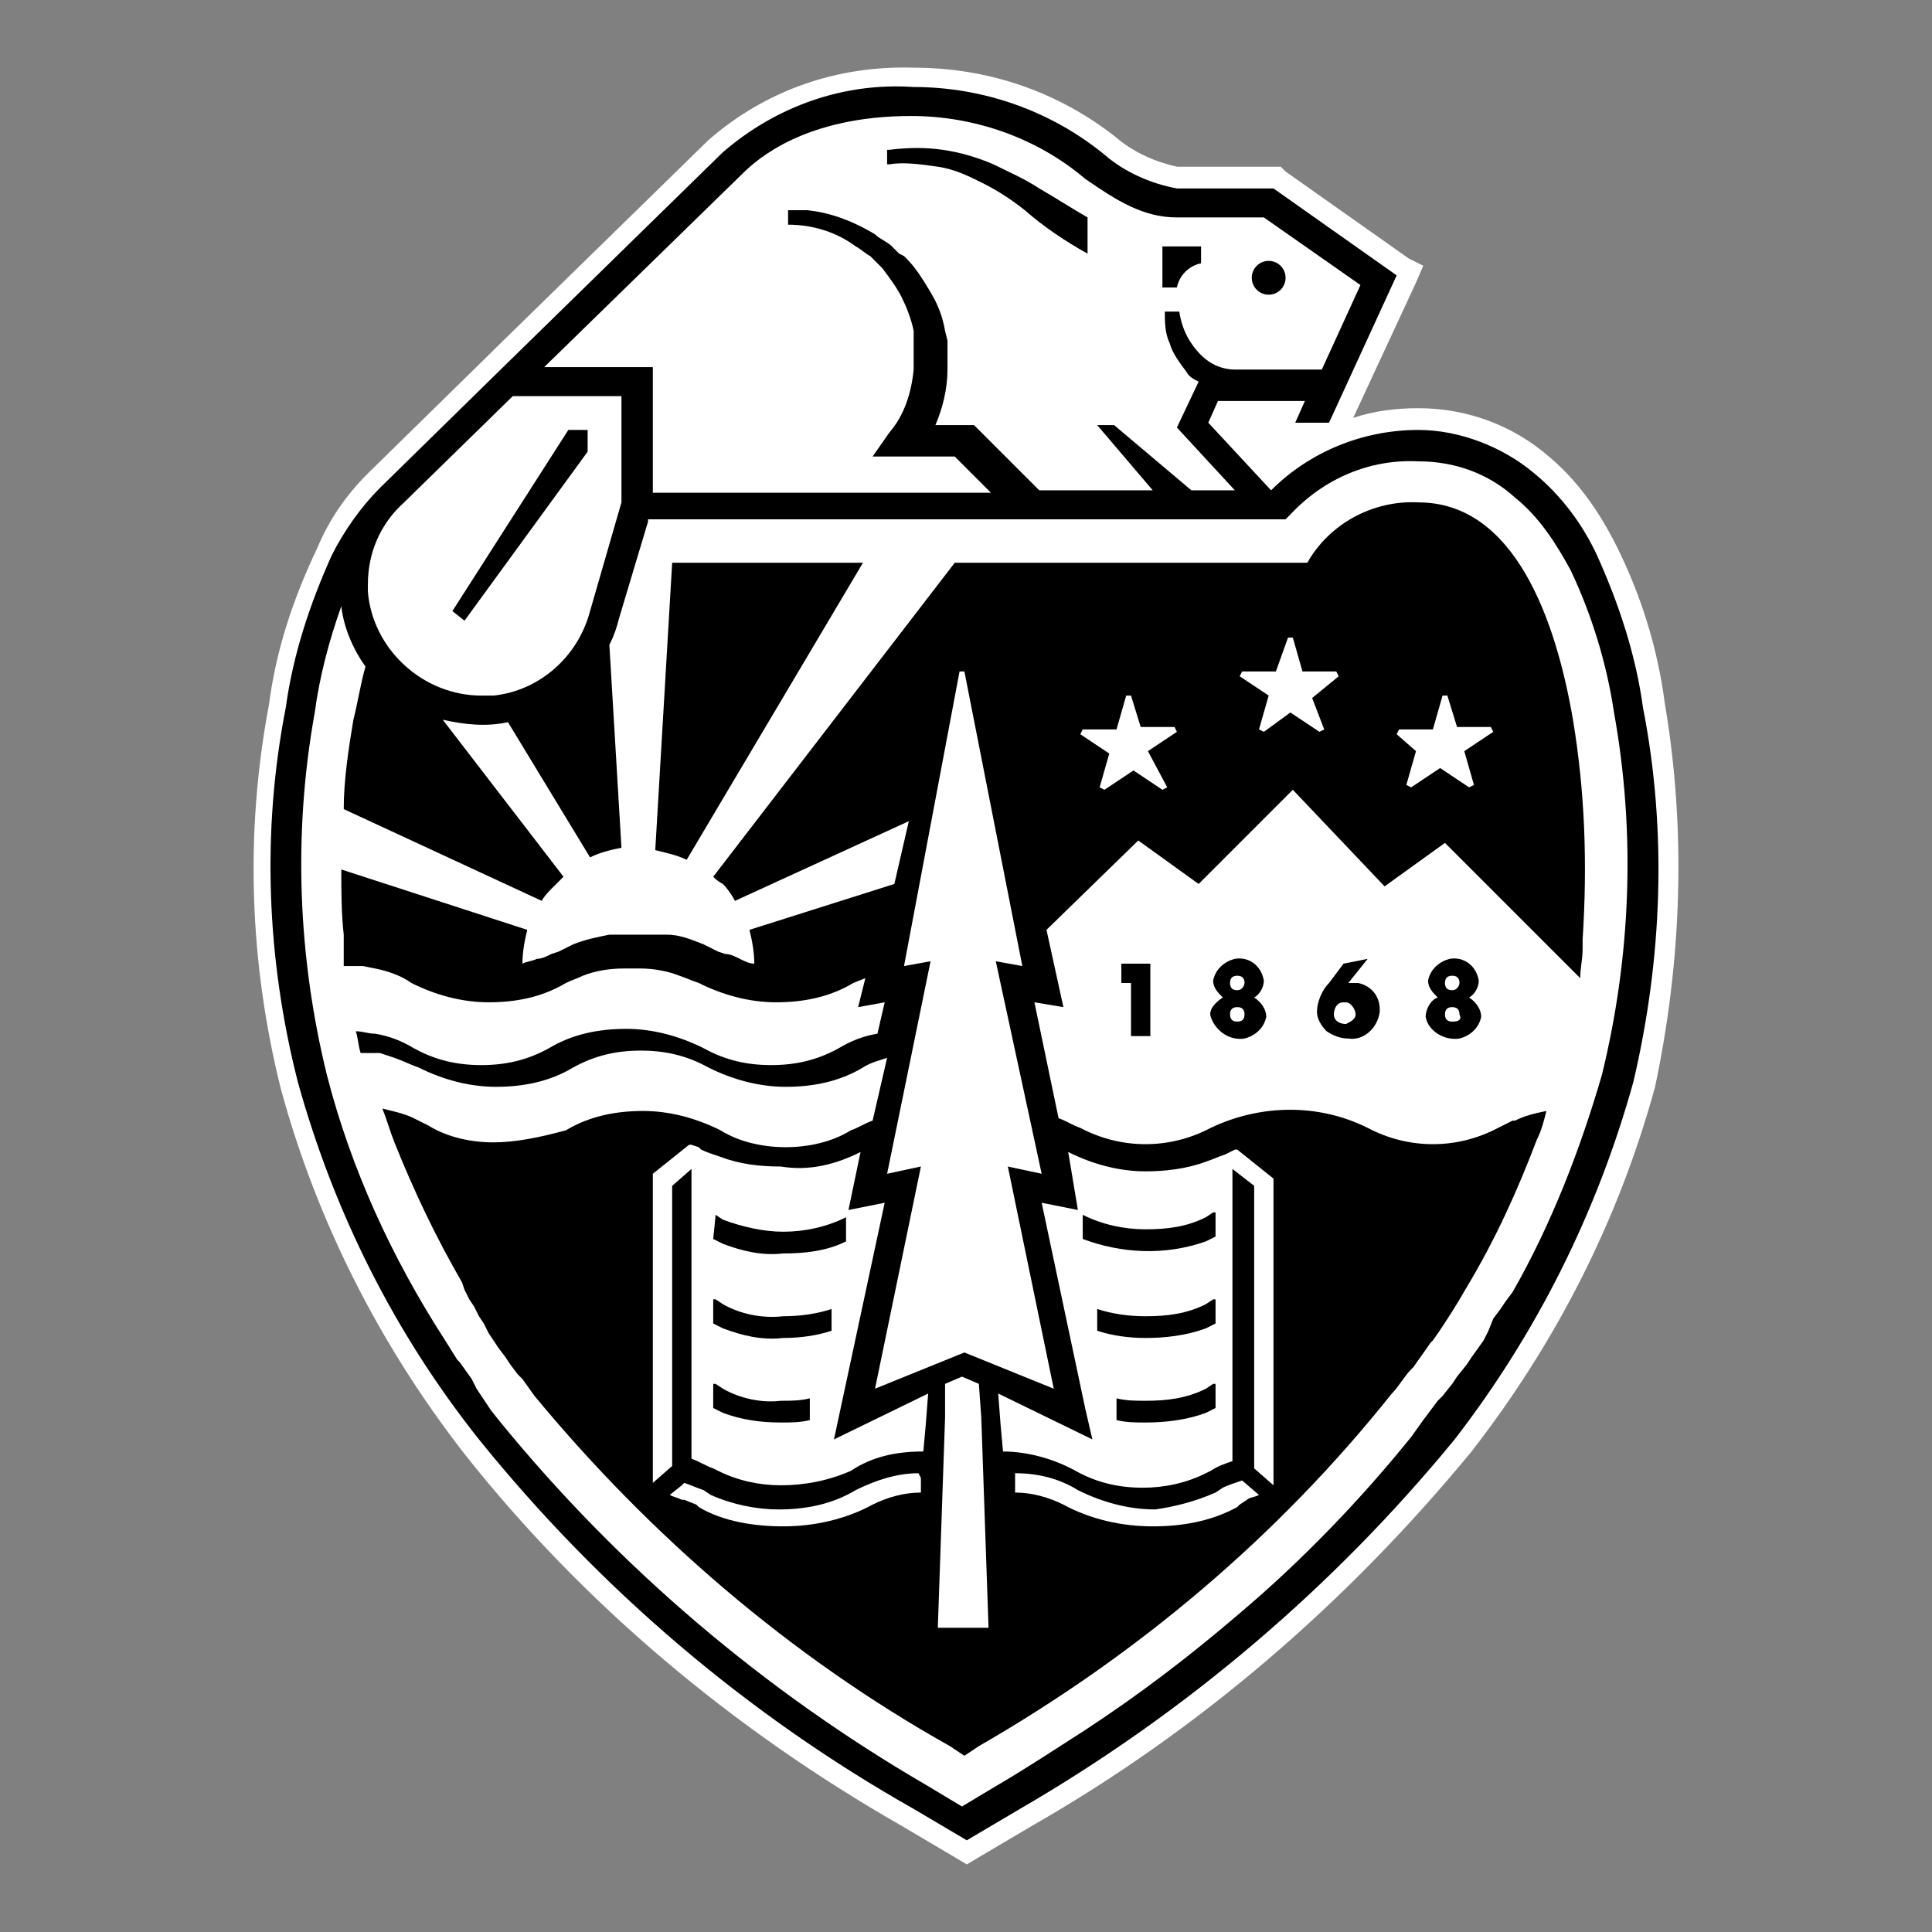 <?xml version="1.0" encoding="UTF-8" standalone="no"?>
<svg
   width="80"
   height="80"
   viewBox="0 0 80 80"
   fill="none"
   version="1.1"
   id="svg39"
   sodipodi:docname="PAAaN.svg"
   inkscape:version="1.3 (0e150ed6c4, 2023-07-21)"
   xmlns:inkscape="http://www.inkscape.org/namespaces/inkscape"
   xmlns:sodipodi="http://sodipodi.sourceforge.net/DTD/sodipodi-0.dtd"
   xmlns="http://www.w3.org/2000/svg"
   xmlns:svg="http://www.w3.org/2000/svg">
  <rect x="0" y="0" width="80" height="80" fill="#808080" stroke="none"/>
  <defs
     id="defs39" />
  <sodipodi:namedview
     id="namedview39"
     pagecolor="#ffffff"
     bordercolor="#000000"
     borderopacity="0.25"
     inkscape:showpageshadow="2"
     inkscape:pageopacity="0.0"
     inkscape:pagecheckerboard="0"
     inkscape:deskcolor="#d1d1d1"
     inkscape:zoom="2.6396775"
     inkscape:cx="136.56971"
     inkscape:cy="19.131125"
     inkscape:window-width="1920"
     inkscape:window-height="1009"
     inkscape:window-x="1912"
     inkscape:window-y="-8"
     inkscape:window-maximized="1"
     inkscape:current-layer="svg39" />
  <g
     id="g39"
     transform="translate(7.509,1.103)">
    <path
       d="m 61.424,28 c -0.3,-2.3 -1,-4.5 -2,-6.5 -0.7,-1.4 -1.6,-2.7 -2.8,-3.7 -1.5,-1.3 -3.4,-2 -5.4,-2 -0.9,0 -1.8,0.1 -2.7,0.4 l 2.6,-5.6 0.3,-0.7 -0.6,-0.3 -5.1,-3.6 -0.2,-0.2 h -4.3 c -0.9,-0.2 -1.8,-0.6 -2.5,-1.2 -2.4,-1.9 -5.3,-2.9 -8.4,-2.9 -3.1,-0.1 -6.1,0.9 -8.5,3 l -8.8,8.6 -0.2,0.2 -5.1,5 c -0.9,0.9 -1.6,1.9 -2.1,3.1 -1,2.1 -1.7,4.2 -2,6.5 -1,5.3 -0.8,10.7 0.5,15.9 1.5,5.5 4.1,10.6 7.6,15.1 4.9,6.2 11.1,11.4 18.1,15.4 l 2.2,1.3 0.5,0.3 0.5,-0.3 2.2,-1.3 c 7,-4 13.1,-9.3 18.2,-15.5 3.5,-4.5 6.1,-9.6 7.6,-15.1 1.1,-5.2 1.3,-10.6 0.4,-15.9 z"
       fill="#ffffff"
       id="path1" />
    <path
       d="m 28.224,22.2 h -7.9 l -0.7,11.9 c 0.4,0.1 0.9,0.2 1.3,0.4 z"
       fill="#000000"
       id="path2" />
    <path
       d="m 22.124,49.2 -0.1,1 0.4,0.2 c 0.8,0.3 1.6,0.5 2.5,0.4 0.9,0 1.8,-0.1 2.6,-0.5 v -1 c -0.8,0.4 -1.7,0.6 -2.6,0.6 -0.8,0 -1.7,-0.2 -2.5,-0.5 z"
       fill="#000000"
       id="path3" />
    <path
       d="m 22.424,52.9 -0.3,-0.2 h -0.1 v 1 l 0.4,0.2 c 0.8,0.3 1.6,0.5 2.5,0.4 0.7,0 1.4,-0.1 2,-0.3 v -0.9 c -0.6,0.2 -1.3,0.3 -2,0.3 -0.9,0.1 -1.8,-0.1 -2.5,-0.5 z"
       fill="#000000"
       id="path4" />
    <path
       d="m 22.424,56.4 -0.3,-0.2 h -0.1 v 1 l 0.4,0.2 c 0.8,0.3 1.6,0.4 2.4,0.4 0.4,0 0.8,0 1.2,-0.1 v -0.9 c -0.4,0.1 -0.8,0.1 -1.2,0.1 -0.8,0.1 -1.7,-0.1 -2.4,-0.5 z"
       fill="#000000"
       id="path5" />
    <path
       d="m 31.324,5.8 c 0.7,0.1 1.3,0.4 1.9,0.7 0.6,0.3 1.2,0.7 1.7,1.1 0.8,0.7 1.7,1.3 2.6,1.8 v -1.5 c -0.7,-0.4 -1.3,-0.8 -2,-1.2 -0.6,-0.4 -1.3,-0.7 -1.9,-1 -0.7,-0.3 -1.4,-0.5 -2.1,-0.6 -0.7,-0.1 -1.4,-0.1 -2.2,0 h -0.1 v 0.6 h 0.1 c 0.6,-0.1 1.3,0 2,0.1 z"
       fill="#000000"
       id="path6" />
    <path
       d="m 60.524,28.2 c -0.3,-2.2 -1,-4.3 -1.9,-6.3 -0.6,-1.3 -1.5,-2.5 -2.6,-3.4 -1.3,-1.1 -3.1,-1.8 -4.8,-1.8 -2.3,0 -4.5,0.9 -6.1,2.5 l -2.6,-2.8 0.4,-0.9 h 3.6 l -0.4,0.9 h 1.4 l 2.8,-6.1 -5.1,-3.6 h -4 c -1.1,-0.2 -2.2,-0.7 -3,-1.4 -2.2,-1.8 -5,-2.8 -7.9,-2.8 -2.9,-0.2 -5.7,0.8 -7.9,2.7 l -9.1,8.9 -5.1,5 c -0.8,0.8 -1.5,1.8 -2,2.8 -0.9,2 -1.6,4.1 -1.9,6.3 -1,5.1 -0.8,10.4 0.5,15.5 1.5,5.4 4,10.4 7.5,14.8 5,6.2 11.1,11.4 18,15.3 l 2.2,1.3 2.2,-1.3 c 6.9,-4 13,-9.2 18,-15.3 3.4,-4.4 5.9,-9.4 7.4,-14.8 1.2,-5.1 1.4,-10.4 0.4,-15.5 z m -37.3,-22.1 c 0.6,-0.6 2.6,-2.4 7,-2.4 2.6,0 5.2,0.9 7.2,2.6 1.3,0.9 2.4,1.6 3.8,1.6 h 3.6 l 4,2.8 -1.6,3.5 h -3.6 c -0.5,0 -1,-0.2 -1.4,-0.6 -0.5,-0.5 -0.8,-1.1 -0.9,-1.8 h -0.6 c 0,0.4 0,0.9 0.2,1.3 0.1,0.4 0.4,0.8 0.7,1.2 0.1,0.2 0.3,0.3 0.5,0.4 l -0.9,1.9 2.4,2.6 h -1.8 l -3.2,-2.7 h -0.7 l 2.3,2.7 h -4.7 l -2.7,-2.7 h -1.6 c 0.3,-0.7 0.5,-1.5 0.5,-2.3 0,-0.1 0,-0.3 0,-0.4 v -0.4 -0.2 -0.2 l -0.1,-0.4 c -0.1,-0.6 -0.3,-1.1 -0.6,-1.6 -0.3,-0.5 -0.6,-1 -1,-1.4 l -0.1,-0.1 -0.2,-0.1 -0.3,-0.3 c -0.2,-0.2 -0.5,-0.3 -0.7,-0.5 -1,-0.6 -1.9,-0.9 -2.8,-1 -0.2,0 -0.5,0 -0.8,0 v 0.6 c 1,0 2,0.3 2.8,0.9 0.2,0.1 0.4,0.3 0.6,0.4 l 0.3,0.3 0.1,0.1 0.1,0.1 c 0.3,0.4 0.6,0.8 0.8,1.2 0.2,0.4 0.4,0.9 0.5,1.4 v 0.4 0.2 0.6 c 0,0.1 0,0.2 0,0.4 -0.1,1 -0.4,1.9 -1,2.6 l -0.7,1 h 3.4 l 1.5,1.5 h -14 v -5.2 h -4.5 z m -6.3,18.1 c -0.5,1.9 -2.1,3.3 -4,3.5 h -0.5 c -2.4,0 -4.5,-1.9 -4.7,-4.3 0,-0.1 0,-0.2 0,-0.3 0,-1.3 0.5,-2.5 1.5,-3.4 l 4.5,-4.4 h 4.5 v 4.4 z m 41.9,19.2 c -0.9,3.1 -2.1,6.2 -3.7,9 l -0.3,0.4 -0.2,0.3 -0.3,0.4 -0.2,0.5 -0.2,0.4 -0.5,0.7 -0.2,0.3 -0.4,0.5 -0.2,0.3 -0.4,0.5 -0.2,0.2 -0.6,0.8 -0.5,0.7 c -2.1,2.6 -4.5,5.1 -7.1,7.3 -2.1,1.8 -4.2,3.4 -6.5,4.9 -1.1,0.7 -2.3,1.5 -3.5,2.2 l -1.5,0.9 -1.5,-0.9 c -6.7,-3.9 -12.7,-9 -17.6,-15 l -0.4,-0.5 -0.2,-0.3 -0.4,-0.6 -0.2,-0.4 -0.5,-0.7 -0.1,-0.1 -0.5,-0.8 c -2.2,-3.4 -3.9,-7.1 -4.9,-11 -1.2,-4.9 -1.4,-10 -0.5,-15 0.2,-1.5 0.6,-3 1.1,-4.4 0.1,0.9 0.5,1.8 1,2.5 -0.2,0.7 -0.3,1.4 -0.5,2.2 -0.2,1.2 -0.4,2.5 -0.4,3.7 l 8.2,3.8 c 0.1,-0.2 0.3,-0.4 0.5,-0.6 0.1,-0.1 0.3,-0.3 0.4,-0.4 l -5,-6.5 c 0.9,0.2 1.8,0.3 2.7,0.1 l 3.4,5.6 c 0.4,-0.2 0.8,-0.3 1.3,-0.4 l -0.5,-8.4 c 0.2,-0.4 0.3,-0.7 0.4,-1.1 l 1.2,-4 v -0.1 h 26.4 l 0.2,-0.2 c 1.4,-1.5 3.3,-2.3 5.3,-2.2 1.5,0 2.9,0.5 4,1.5 1,0.8 1.7,1.9 2.3,3 0.9,1.9 1.5,3.9 1.8,5.9 0.9,5 0.7,10.1 -0.5,15 z"
       fill="#000000"
       id="path7" />
    <path
       d="m 45.024,11.1 c 0.387,0 0.7,-0.313 0.7,-0.7 0,-0.387 -0.313,-0.7 -0.7,-0.7 -0.387,0 -0.7,0.313 -0.7,0.7 0,0.387 0.313,0.7 0.7,0.7 z"
       fill="#000000"
       id="path8" />
    <path
       d="m 41.224,10.8 c 0.1,-0.5 0.5,-0.9 1,-1 v -0.7 h -1.6 v 1.7 z"
       fill="#000000"
       id="path9" />
    <path
       d="m 57.624,28.7 c -0.7,-4.1 -2.4,-9 -6.4,-9 -1.9,-0.1 -3.7,0.9 -4.6,2.5 h -14.6 l -10,13 c 0.1,0.1 0.2,0.2 0.4,0.3 0.2,0.2 0.4,0.5 0.5,0.7 l 7.2,-3.3 -0.6,2.6 -6,1.9 c 0.1,0.4 0.2,0.9 0.2,1.4 -0.2,0 -0.4,-0.1 -0.6,-0.2 -0.2,-0.1 -0.4,-0.2 -0.6,-0.2 l -0.3,-0.1 -0.6,-0.3 c -0.5,-0.2 -1,-0.4 -1.5,-0.4 h -0.3 -0.4 -1 -0.4 -0.3 c -0.5,0.1 -1,0.2 -1.5,0.4 l -0.6,0.3 -0.3,0.1 c -0.2,0.1 -0.4,0.2 -0.6,0.2 -0.2,0.1 -0.4,0.1 -0.6,0.2 0,-0.5 0.1,-1 0.2,-1.4 l -7.7,-2.5 c 0,0.9 0,1.8 0.1,2.7 0,0.1 0,0.2 0,0.3 0,0.1 0,0.4 0,0.6 0,0.1 0,0.3 0,0.4 h 0.8 l 0.5,0.1 c 0.5,0.1 1.1,0.3 1.5,0.6 1,0.5 2.1,0.8 3.2,0.8 1.1,0 2.2,-0.2 3.2,-0.8 0.2,-0.1 0.5,-0.2 0.7,-0.3 0.5,-0.2 1.1,-0.3 1.7,-0.3 h 0.7 c 0.5,0 1.1,0.1 1.6,0.3 0.3,0.1 0.5,0.2 0.8,0.3 1,0.5 2.1,0.8 3.2,0.8 1.1,0 2.2,-0.2 3.2,-0.8 l 0.5,-0.2 -0.3,1.2 1.1,-0.2 -0.3,1.3 c -0.6,0.1 -1.1,0.3 -1.6,0.6 -0.9,0.5 -1.8,0.7 -2.8,0.7 -1,0 -1.9,-0.2 -2.8,-0.7 -1,-0.5 -2.1,-0.8 -3.2,-0.8 -1.1,0 -2.2,0.2 -3.2,0.8 -0.9,0.5 -1.8,0.7 -2.8,0.7 -1,0 -1.9,-0.2 -2.8,-0.7 -0.5,-0.3 -1,-0.5 -1.6,-0.6 h 0.4 -0.1 -0.2 -0.1 c -0.3,0 -0.5,-0.1 -0.8,-0.1 0.1,0.3 0.1,0.6 0.2,0.9 h 0.5 0.2 0.1 l 0.3,0.1 0.3,0.1 c 0.3,0.1 0.7,0.3 1,0.4 1,0.5 2.1,0.8 3.2,0.8 1.1,0 2.2,-0.2 3.2,-0.8 0.9,-0.5 1.8,-0.7 2.8,-0.7 1,0 1.9,0.2 2.8,0.7 1,0.5 2.1,0.8 3.2,0.8 1.1,0 2.2,-0.2 3.2,-0.8 0.3,-0.2 0.7,-0.3 1,-0.4 l -0.6,2.6 c -0.3,0.1 -0.6,0.3 -0.9,0.4 -0.8,0.5 -1.8,0.7 -2.7,0.7 -0.9,0 -1.9,-0.2 -2.7,-0.7 -1,-0.5 -2.1,-0.8 -3.2,-0.8 -1.1,0 -2.2,0.2 -3.2,0.8 -1.1,0.3 -2.1,0.5 -3,0.5 -0.9,0 -1.9,-0.2 -2.7,-0.7 l -0.6,-0.3 c -0.4,-0.2 -0.9,-0.3 -1.3,-0.4 0.2,0.5 0.3,0.9 0.5,1.4 0.8,2 1.7,3.9 2.8,5.8 l 0.1,0.3 0.2,0.4 0.2,0.3 0.2,0.4 0.2,0.3 0.2,0.4 0.2,0.3 0.2,0.3 0.3,0.4 0.2,0.3 0.3,0.4 0.2,0.2 0.5,0.7 c 4.8,5.8 10.6,10.8 17.2,14.5 l 0.6,0.4 0.6,-0.4 c 6.6,-3.8 12.4,-8.7 17.1,-14.6 0.3,-0.3 0.5,-0.7 0.8,-1 l 0.1,-0.1 c 0.2,-0.3 0.5,-0.7 0.7,-1 l 0.1,-0.1 c 0.5,-0.7 1,-1.5 1.4,-2.2 1.2,-2 2.1,-4 2.9,-6.1 0.2,-0.4 0.3,-0.8 0.4,-1.2 -0.5,0.1 -0.9,0.2 -1.3,0.4 h -0.1 l -0.6,0.3 c -1.7,0.9 -3.7,0.9 -5.4,0 -2,-1 -4.4,-1 -6.5,0 -1.7,0.9 -3.7,0.9 -5.4,0 -0.3,-0.1 -0.6,-0.3 -0.9,-0.4 l -1,-4.8 1.2,0.2 -0.7,-3.2 3.8,-3.7 2.5,1.8 3.9,-3.9 3.8,4 2.5,-1.8 4.5,4.5 1.1,1.1 c 0,-0.4 0.1,-0.8 0.1,-1.2 0,-0.1 0,-0.1 0,-0.2 0,-0.1 0,-0.2 0,-0.2 0.2,-3.1 0.1,-6.1 -0.4,-9.1 z m -7.3,0.6 0.1,-0.2 h 1.4 l 0.4,-1.4 h 0.2 l 0.4,1.3 h 1.4 l 0.1,0.2 -1.2,0.8 0.4,1.4 -0.2,0.1 -1.2,-0.8 -1.2,0.8 -0.2,-0.1 0.4,-1.4 z m -3,-0.2 -0.2,0.1 -1.2,-0.8 -1.1,0.8 -0.2,-0.1 0.4,-1.4 -1.2,-0.8 0.1,-0.2 h 1.4 l 0.5,-1.4 h 0.2 l 0.4,1.4 h 1.4 l 0.1,0.2 -1.1,0.9 z m -6.5,2.4 -0.2,0.1 -1.2,-0.8 -1.2,0.8 -0.2,-0.1 0.4,-1.4 -1.2,-0.8 0.1,-0.2 h 1.4 l 0.4,-1.4 h 0.2 l 0.4,1.3 h 1.4 l 0.1,0.2 -1.2,0.8 z m -5.2,16 -1.4,-0.3 1.9,9.2 -3.7,-1.5 -3.7,1.5 1.9,-9.2 -1.4,0.3 1.8,-8.8 -1.1,0.2 2.3,-12.2 h 0.2 l 2.4,12.2 -1.1,-0.2 z m -2.5,10.1 0.3,8.7 h -2.1 l 0.3,-8.7 v -1.4 l 0.7,-0.3 0.7,0.3 z m -2.5,2.5 v 0.6 c -0.7,0 -1.4,0.2 -2,0.5 -1.1,0.6 -2.4,0.9 -3.7,0.9 -1.2,0 -2.5,-0.2 -3.5,-0.8 l -0.1,-0.1 -0.5,-0.2 h -0.1 c -0.2,-0.1 -0.3,-0.1 -0.5,-0.2 l 0.5,-0.4 0.1,-0.1 c 0.3,0.1 0.5,0.2 0.8,0.3 l 0.3,0.2 c 0.9,0.4 1.9,0.6 2.8,0.6 1.1,0 2.2,-0.2 3.2,-0.8 0.8,-0.4 1.7,-0.7 2.6,-0.7 z m 12.2,0.6 0.3,-0.2 c 0.2,-0.1 0.5,-0.2 0.8,-0.3 l 0.7,0.6 c -0.2,0.1 -0.4,0.1 -0.5,0.2 l -0.3,0.2 -0.1,0.1 c -1.1,0.6 -2.3,0.8 -3.5,0.8 -1.3,0 -2.6,-0.3 -3.7,-0.9 -0.6,-0.3 -1.3,-0.5 -2,-0.5 v -0.6 -0.2 c 0.9,0 1.8,0.2 2.6,0.7 1,0.5 2.1,0.8 3.2,0.8 0.7,-0.1 1.6,-0.3 2.5,-0.7 z m -14.7,-14.1 -0.5,2.4 1.5,-0.3 -2.1,9.8 3.9,-1.9 -0.1,1.3 -0.1,1.1 c -1.1,0 -2.1,0.2 -3,0.8 -0.9,0.4 -1.9,0.6 -2.9,0.6 -0.9,0 -1.8,-0.2 -2.6,-0.6 l -0.2,-0.1 c -0.3,-0.1 -0.6,-0.3 -0.9,-0.4 v -12 l -0.8,0.7 v 11.6 l -0.8,0.7 v -12.8 l 1.5,-1.2 h 0.1 l 0.3,0.1 0.1,0.1 c 0.2,0.1 0.5,0.2 0.8,0.3 0.8,0.3 1.6,0.4 2.5,0.4 1.2,0.2 2.3,-0.1 3.3,-0.6 z m 8.6,0 c 1,0.5 2.1,0.8 3.2,0.8 0.8,0 1.7,-0.1 2.5,-0.4 0.3,-0.1 0.5,-0.2 0.8,-0.3 l 0.4,-0.2 h 0.1 l 1.5,1.2 v 12.7 l -0.8,-0.7 v -11.7 l -0.9,-0.7 v 12.1 c -0.3,0.1 -0.6,0.2 -0.9,0.4 l -0.2,0.1 c -0.8,0.4 -1.7,0.6 -2.6,0.6 -1,0 -1.9,-0.2 -2.8,-0.7 -0.9,-0.5 -2,-0.8 -3,-0.8 l -0.1,-1.1 -0.1,-1.3 3.9,1.9 -0.3,-1.3 -1.8,-8.5 1.5,0.3 z"
       fill="#000000"
       id="path10" />
    <path
       d="m 42.424,50.3 0.4,-0.2 v -1 h -0.1 l -0.3,0.2 c -0.8,0.4 -1.6,0.5 -2.5,0.5 -0.9,0 -1.8,-0.2 -2.6,-0.6 v 1 c 1.6,0.6 3.4,0.7 5.1,0.1 z"
       fill="#000000"
       id="path11" />
    <path
       d="m 42.424,52.9 c -0.8,0.4 -1.6,0.5 -2.5,0.5 -0.7,0 -1.4,-0.1 -2,-0.3 v 0.9 c 0.6,0.2 1.3,0.3 2,0.3 0.8,0 1.7,-0.1 2.5,-0.4 l 0.4,-0.2 v -1 h -0.1 z"
       fill="#000000"
       id="path12" />
    <path
       d="m 42.424,56.4 c -0.8,0.4 -1.6,0.5 -2.5,0.5 -0.4,0 -0.8,0 -1.2,-0.1 v 0.9 c 0.4,0.1 0.8,0.1 1.2,0.1 0.8,0 1.7,-0.1 2.5,-0.4 l 0.4,-0.2 v -1 h -0.1 z"
       fill="#000000"
       id="path13" />
    <path
       d="m 11.224,24.2 0.5,0.4 5.1,-7 v -0.9 h -0.8 z"
       fill="#000000"
       id="path14" />
    <path
       d="m 40.124,41.8 v -3 h -1.2 v 0.8 h 0.4 v 2.2 z"
       fill="#000000"
       id="path15" />
    <path
       d="m 42.624,41 c 0.2,0.6 0.8,1 1.4,0.9 0.4,-0.1 0.8,-0.4 0.9,-0.9 0,-0.3 -0.2,-0.6 -0.5,-0.8 0.2,-0.1 0.4,-0.4 0.4,-0.7 -0.1,-0.6 -0.6,-1 -1.2,-0.9 -0.4,0.1 -0.8,0.4 -0.9,0.9 0,0.3 0.2,0.5 0.4,0.7 -0.3,0.2 -0.6,0.5 -0.5,0.8 z m 1.1,-1.1 c -0.2,0 -0.3,-0.1 -0.3,-0.3 0,-0.2 0.1,-0.3 0.3,-0.3 0.2,0 0.3,0.1 0.3,0.3 0,0.1 -0.1,0.3 -0.3,0.3 z m 0,1.3 c -0.2,0 -0.3,-0.1 -0.3,-0.3 0,-0.2 0.1,-0.3 0.3,-0.3 0.2,0 0.3,0.1 0.3,0.3 0,0.2 -0.1,0.3 -0.3,0.3 0,0.1 0,0.1 0,0 z"
       fill="#000000"
       id="path16" />
    <path
       d="m 48.124,38.8 -0.6,0.8 c -0.3,0.3 -0.5,0.8 -0.5,1.2 0,0.3 0.2,0.6 0.4,0.8 0.3,0.2 0.6,0.3 0.9,0.3 0.6,0.1 1.2,-0.4 1.3,-1.1 v -0.1 c 0,-0.6 -0.4,-1 -0.9,-1.1 0,0 0,0 -0.1,0 -0.1,0 -0.2,0 -0.3,0 l 0.8,-1 z m 0.1,1.6 c 0.2,0 0.4,0.3 0.4,0.5 0,0.2 -0.2,0.3 -0.4,0.4 -0.2,0 -0.5,-0.1 -0.5,-0.4 0,-0.2 0.1,-0.5 0.4,-0.5 z"
       fill="#000000"
       id="path17" />
    <path
       d="m 51.524,41 c 0.1,0.6 0.8,1 1.4,0.9 0.4,-0.1 0.8,-0.4 0.9,-0.9 0,-0.3 -0.2,-0.6 -0.5,-0.8 0.2,-0.1 0.4,-0.4 0.4,-0.7 -0.1,-0.6 -0.6,-1 -1.2,-0.9 -0.4,0.1 -0.8,0.4 -0.9,0.9 0,0.3 0.2,0.5 0.4,0.7 -0.3,0.1 -0.5,0.5 -0.5,0.8 z m 1.1,-1.1 c -0.2,0 -0.3,-0.1 -0.3,-0.3 0,-0.2 0.1,-0.3 0.3,-0.3 0.2,0 0.3,0.1 0.3,0.3 0,0.1 -0.1,0.3 -0.3,0.3 0.1,0 0.1,0 0,0 z m 0,1.3 c -0.2,0 -0.3,-0.1 -0.3,-0.3 0,-0.2 0.1,-0.3 0.3,-0.3 0.2,0 0.3,0.1 0.3,0.3 0.1,0.2 0,0.3 -0.3,0.3 0.1,0.1 0.1,0.1 0,0 z"
       fill="#000000"
       id="path18" />
  </g>
</svg>
